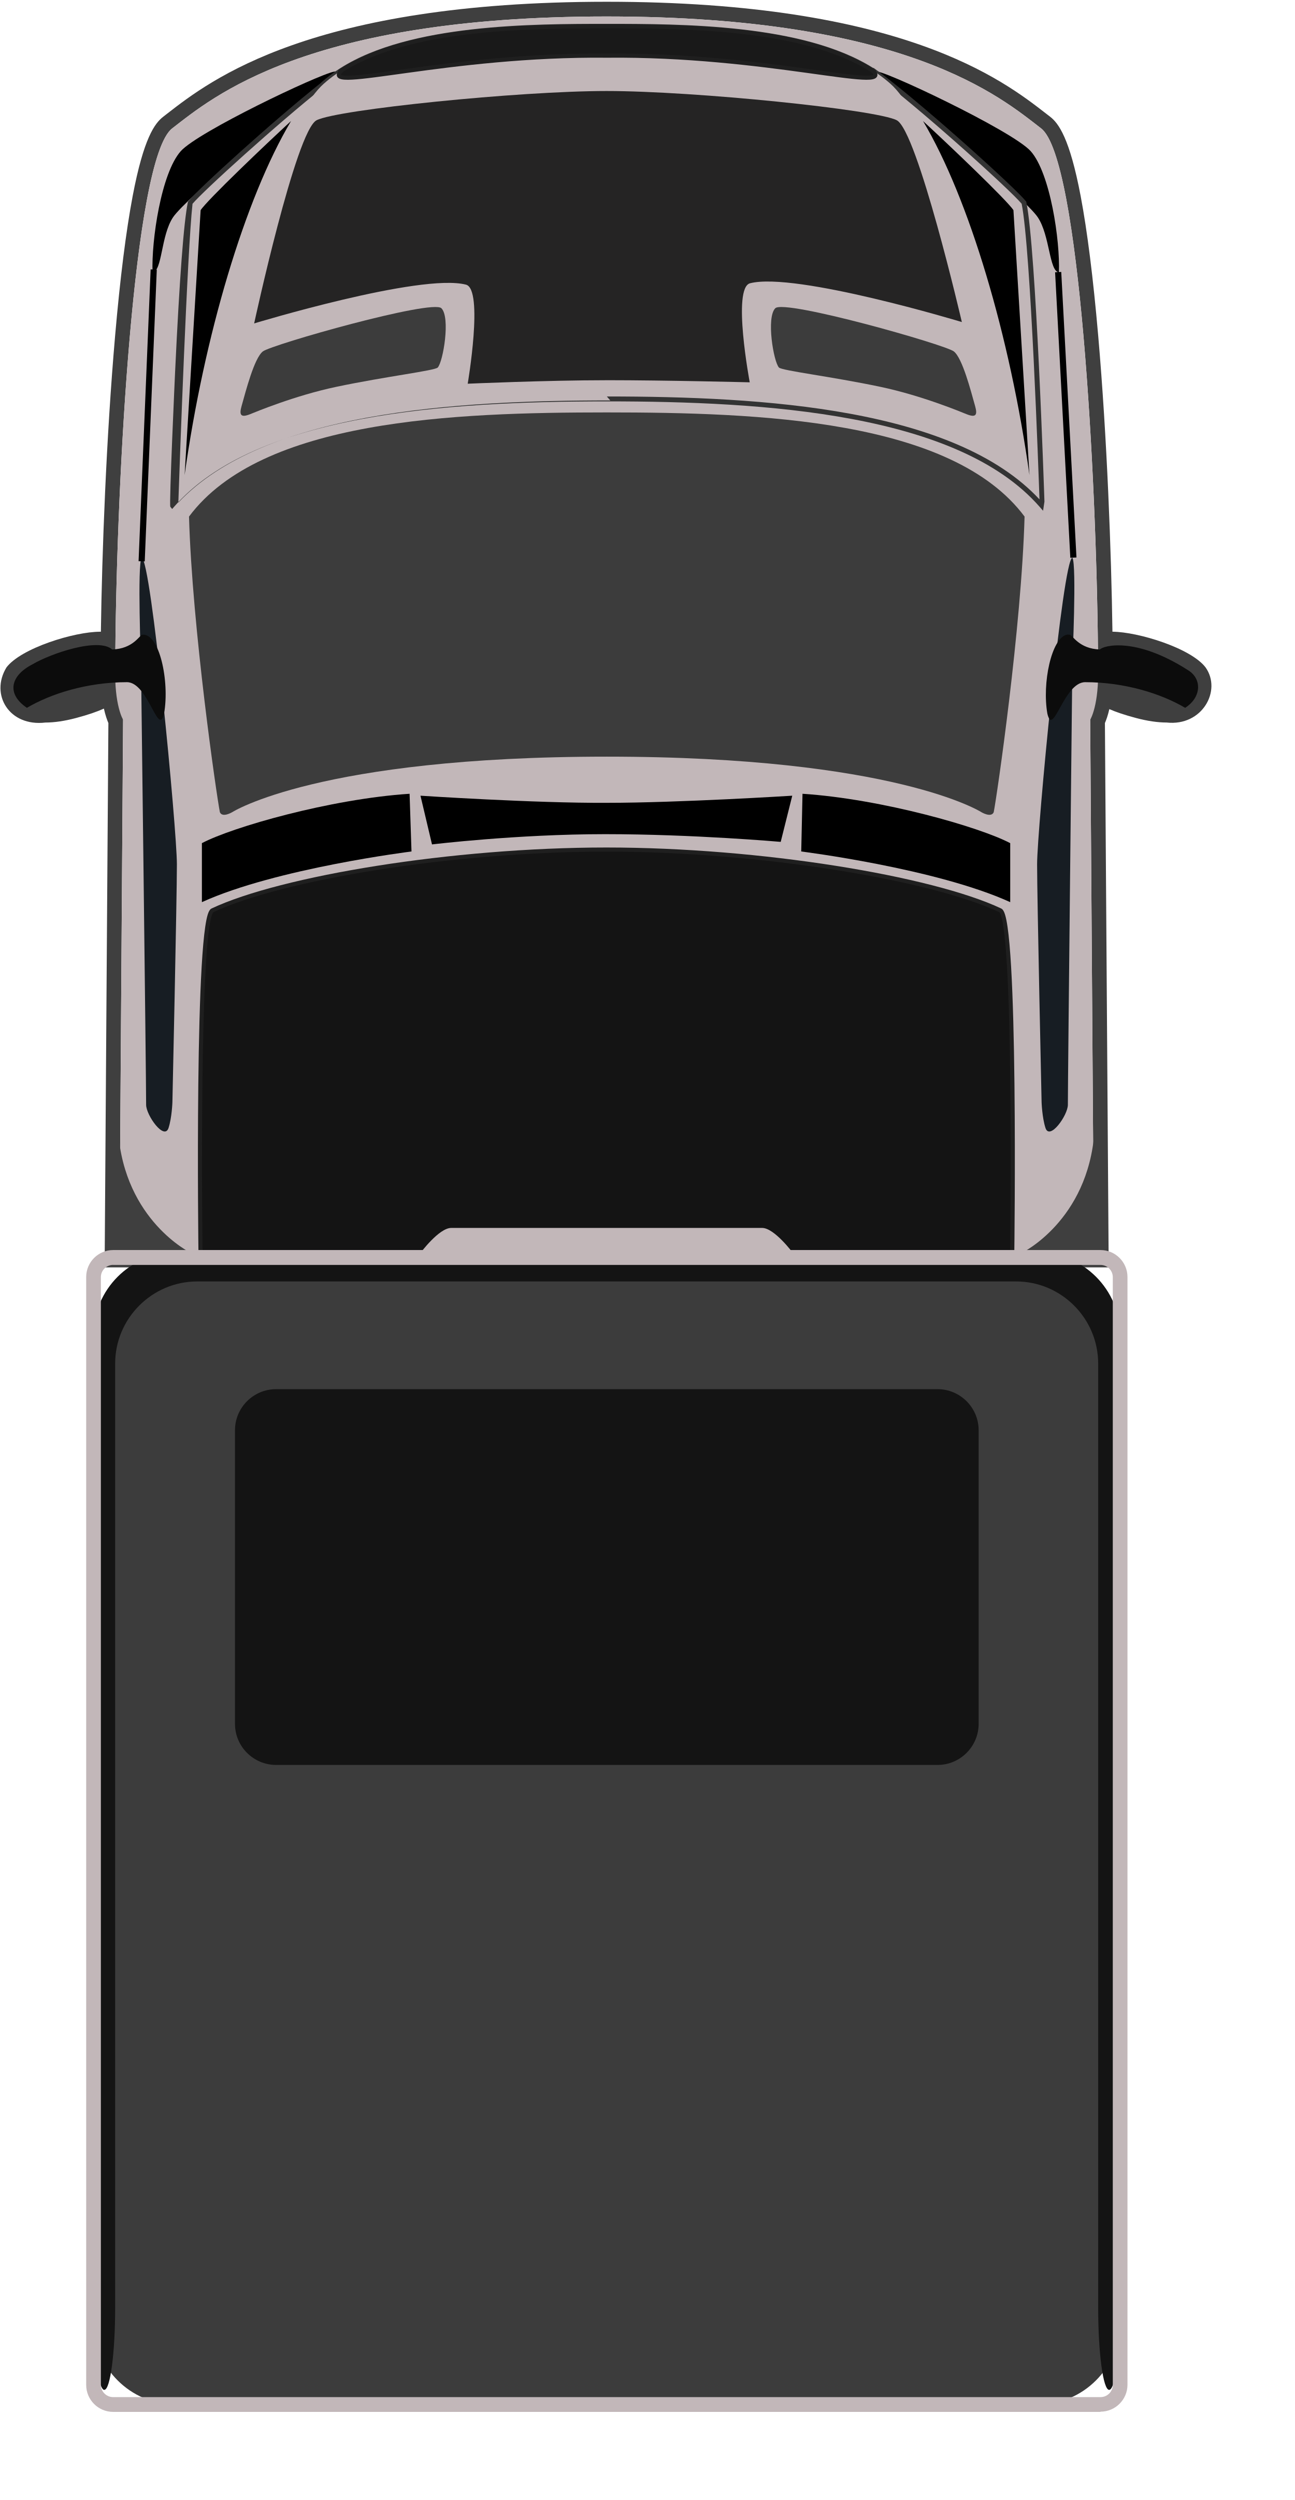 <?xml version="1.0" encoding="UTF-8" standalone="no"?>
<svg xmlns:rdf="http://www.w3.org/1999/02/22-rdf-syntax-ns#" xmlns="http://www.w3.org/2000/svg" xml:space="preserve" version="1.1" xmlns:cc="http://creativecommons.org/ns#" enable-background="new 0 0 63.134 121.82" viewBox="0 0 63.134 121.82" xmlns:dc="http://purl.org/dc/elements/1.1/"><path d="m29.576 0.803c14.633 0 19.216 3.939 21.18 5.453 1.898 1.461 2.699 17.196 2.771 25.381-0.142 1.095-0.061 2.439-0.378 3.434l0.18 25.97h-47.507l0.179-25.97c-0.193-3.42 0.297-2.425-0.377-3.439 0.074-8.185 0.874-23.915 2.772-25.376 1.964-1.514 6.547-5.453 21.18-5.453m0-0.717c-14.405 0-19.321 3.818-21.421 5.449l-0.197 0.153c-0.413 0.318-0.955 1.044-1.49 3.865-0.324 1.709-0.612 3.999-0.856 6.808-0.434 4.992-0.64 10.562-0.694 14.423h-0.043c-1.253 0-3.849 0.798-4.562 1.742-0.807 1.329 0.144 2.893 1.901 2.683 0.438 0 0.941-0.074 1.494-0.221 0.586-0.155 1.025-0.309 1.357-0.458 0.072 0.323 0.154 0.553 0.219 0.705l-0.178 25.801-0.005 0.722h48.95l-0.005-0.722-0.179-25.802c0.064-0.148 0.145-0.37 0.215-0.679 0.324 0.141 0.746 0.285 1.299 0.432s1.057 0.221 1.494 0.221c1.733 0.192 2.699-1.554 1.901-2.683-0.71-0.939-3.282-1.734-4.542-1.742-0.055-3.859-0.261-9.428-0.694-14.42-0.244-2.809-0.532-5.1-0.856-6.81-0.535-2.821-1.077-3.548-1.49-3.866l-0.197-0.152c-2.101-1.631-7.018-5.449-21.421-5.449z" fill="#3f3f3f"/><path d="m53.33 61.041-0.18-25.97s0.441-0.698 0.382-2.609c-0.024-7.898-0.812-24.694-2.776-26.206-1.964-1.514-6.547-5.453-21.18-5.453-14.633 0-19.216 3.939-21.181 5.453-1.964 1.512-2.752 18.308-2.775 26.206-0.06 1.911 0.382 2.609 0.382 2.609l-0.179 25.97h47.507z" fill="#c2b7b9"/><path fill-rule="evenodd" clip-rule="evenodd" d="m9.285 61.041s-3.204-1.558-3.523-5.895v5.895h3.523z" fill="#3f3f3f"/><path fill-rule="evenodd" clip-rule="evenodd" d="m49.834 61.041s3.205-1.558 3.523-5.895v5.895h-3.523z" fill="#3f3f3f"/><path d="m16.28 3.492c-0.819 0.165-6.633 2.935-7.468 3.875-0.956 1.075-1.435 4.355-1.375 5.907 0.478-0.058 0.402-1.794 1-2.688 0.597-0.897 6.12-5.553 7.875-7 0.117-0.096 0.086-0.117-0.031-0.094zm26.407 0c-0.004 0.017 0.004 0.046 0.062 0.094 1.756 1.447 7.248 6.103 7.844 7 0.597 0.894 0.554 2.63 1.031 2.688 0.061-1.552-0.42-4.832-1.375-5.907-0.895-1.007-7.507-4.123-7.562-3.875z"/><path d="m50.852 24.889-0.168-0.192c-3.977-4.554-13.365-5.138-21.099-5.138s-17.122 0.584-21.099 5.138l-0.093 0.106-0.089-0.109c-0.066-0.082 0.23-6.515 0.233-6.58 0.212-4.511 0.421-7.29 0.621-8.262l0.006-0.028 0.019-0.022c0.485-0.599 4.139-3.917 6.448-5.752l0.017-0.016c0.014-0.014 0.027-0.027 0.041-0.039 0.259-0.23 0.554-0.451 0.877-0.658l0.025-0.016c3.391-2.16 9.402-2.16 12.994-2.16 3.582 0 9.568 0 12.976 2.147h0.029l0.031 0.022c0.075 0.055 0.154 0.113 0.236 0.174 0.131 0.091 0.266 0.193 0.42 0.32 2.248 1.749 6.213 5.333 6.735 5.977l0.019 0.022 0.006 0.028c0.475 2.311 0.865 14.093 0.882 14.593l-0.067 0.445zm-21.268-5.569c7.668 0 16.957 0.575 21.093 5.014-0.041-1.15-0.423-12.158-0.869-14.405-0.584-0.692-4.463-4.194-6.68-5.917-0.152-0.125-0.282-0.225-0.41-0.313-0.072-0.054-0.141-0.104-0.206-0.151h-0.022l-0.029-0.02c-3.344-2.128-9.311-2.128-12.876-2.128s-9.534 0-12.877 2.128c-0.32 0.205-0.608 0.421-0.861 0.646l-0.061 0.058c-2.279 1.812-5.853 5.051-6.4 5.698-0.258 2.338-0.625 12.595-0.692 14.56 4.155-4.405 13.412-4.978 21.058-4.978z" fill="#333"/><path d="m29.598 19.27c6.837 0 15.229 0.482 19.775 3.884 0.479-0.829-2.939-16.384-5.959-19.069-3.043-2.708-9.22-2.805-13.816-2.805-4.598-0.001-10.774 0.096-13.818 2.804-3.019 2.686-6.436 18.24-5.958 19.069 4.546-3.401 12.938-3.883 19.776-3.883z" fill="#c2b7b9"/><path d="m47.539 19.789c-0.211-0.746-0.615-2.332-1.037-2.664s-8.26-2.557-8.706-2.104c-0.446 0.452-0.084 2.604 0.179 2.888 0.143 0.153 2.533 0.434 4.941 0.94 2.05 0.432 3.982 1.245 4.201 1.332 0.474 0.19 0.541 0.031 0.422-0.392zm-35.762 0c0.21-0.746 0.616-2.332 1.037-2.664s8.259-2.557 8.706-2.104c0.446 0.452 0.084 2.604-0.179 2.888-0.142 0.153-2.533 0.434-4.941 0.94-2.05 0.432-3.983 1.245-4.201 1.332-0.474 0.19-0.541 0.031-0.422-0.392z" fill="#3c3c3c"/><path d="m14.187 5.899c-1.221 1.121-4.101 3.866-4.406 4.344l-0.781 12.907c0.949-6.771 2.937-13.469 5.188-17.25zm30.813 0c2.25 3.781 4.239 10.479 5.188 17.25l-0.781-12.907c-0.305-0.477-3.186-3.222-4.407-4.343z"/><path stroke="#1f1f1f" stroke-width=".2" d="m42.589 3.481c0.001-0.004 0.001-0.007 0.002-0.01-3.237-2.108-8.786-2.191-13.006-2.191-4.21 0-9.745 0.082-12.984 2.177 0.002 0.008 0.004 0.017 0.006 0.024-0.913 1.023 5.257-0.848 12.991-0.768 7.734-0.08 13.902 1.791 12.991 0.768z" fill="#191919"/><path d="m6.905 27.18c-0.219 0.297-0.031 5.156-0.031 5.156s0.25 20.081 0.25 21.5c0 0.509 0.89 1.762 1.094 1.125 0.164-0.511 0.187-1.25 0.187-1.25s0.219-9.923 0.219-11.594-1.255-14.9-1.719-14.937zm45.375 0c-0.464 0.037-1.719 13.266-1.719 14.937s0.219 11.594 0.219 11.594 0.024 0.739 0.188 1.25c0.204 0.637 1.093-0.616 1.093-1.125 0-1.419 0.219-21.5 0.219-21.5s0.218-4.859 0-5.156z" fill="#171d23"/><path d="m6.937 30.93c-0.135 0.018-0.445 0.689-1.469 0.718-0.669-0.596-2.989 0.195-3.875 0.719-1.096 0.557-1.285 1.447-0.281 2.125 1.164-0.687 2.935-1.25 4.875-1.25 1.045 0 1.534 2.725 1.812 1.532 0.279-1.582-0.232-3.937-1.062-3.844zm45.062 0c-0.742 0.187-1.198 2.36-0.938 3.844 0.278 1.193 0.799-1.532 1.844-1.532 1.94 0 3.711 0.563 4.875 1.25 0.814-0.529 0.819-1.43 0.125-1.844-2.577-1.644-4.127-1.18-4.281-1-1.023-0.029-1.334-0.7-1.469-0.718-0.052-0.006-0.107-0.013-0.156 0z" fill="#0c0c0c"/><path stroke="#1f1f1f" stroke-width=".2" d="m29.562 61.041h19.788s0.213-16.339-0.584-16.681c-3.345-1.577-11.705-2.962-19.204-2.962s-15.859 1.385-19.204 2.962c-0.796 0.342-0.583 16.681-0.583 16.681h19.787" fill="#141414"/><path d="m21.822 38.411" fill="#232323"/><g clip-rule="evenodd"><path stroke="#3f3f3f" stroke-width="3" stroke-miterlimit="10" d="m9.285 59.844" fill="none"/><g fill-rule="evenodd"><path d="m54.607 113.17c0 2.2-1.799 4-4 4h-42.047c-2.2 0-4-1.8-4-4v-47.892c0-2.2 1.8-4 4-4h42.048c2.201 0 4 1.8 4 4v47.889z" fill="#3c3c3c"/><path d="m47.711 84.004c0 1.1-0.9 2-2 2h-32.255c-1.1 0-2-0.9-2-2v-14.311c0-1.1 0.9-2 2-2h32.255c1.1 0 2 0.9 2 2v14.311z" fill="#141414"/><path d="m5.087 116.46c-0.29 0-0.527-1.8-0.527-4v-47.419c0-2.2 1.8-4 4-4h42.048c2.201 0 4 1.8 4 4v47.416c0 2.2-0.24 4-0.535 4-0.294 0-0.535-1.8-0.535-4v-46.013c0-2.2-1.799-4-4-4h-39.924c-2.2 0-4 1.8-4 4v46.01c0 2.2-0.238 4-0.527 4z" fill="#141414"/></g></g><path d="m53.652 117.53h-48.137c-0.724 0-1.313-0.59-1.313-1.313v-53.99c0-0.724 0.589-1.313 1.313-1.313h48.138c0.725 0 1.314 0.59 1.314 1.313v53.979c0 0.724-0.59 1.313-1.315 1.313zm-48.137-55.893c-0.329 0-0.597 0.268-0.597 0.597v53.979c0 0.329 0.268 0.597 0.597 0.597h48.138c0.33 0 0.598-0.268 0.598-0.597v-53.977c0-0.329-0.268-0.597-0.598-0.597h-48.138z" fill="#c2b7b9"/><path d="m21.999 59.836c-0.597 0-1.5 1.219-1.5 1.219h18.156s-0.904-1.219-1.5-1.219z" fill="#c2b7b9"/><path d="m29.583 20.097c7.44 0 16.836 0.34 20.367 5.075-0.15 5.41-1.353 13.652-1.504 14.405-0.122 0.289-0.601 0-0.601 0s-4.208-2.706-18.263-2.706c-14.054 0-18.262 2.706-18.262 2.706s-0.48 0.289-0.601 0c-0.151-0.752-1.353-8.994-1.504-14.405 3.534-4.736 12.928-5.075 20.368-5.075z" fill="#3c3c3c"/><path d="m19.968 38.68c-3.883 0.254-8.66 1.631-10.125 2.406v2.875c3.614-1.647 10.218-2.469 10.218-2.469zm19.156 0-0.062 2.812s6.573 0.822 10.188 2.469v-2.875c-1.465-0.775-6.243-2.152-10.125-2.406z"/><path d="m20.499 38.774s5.565 0.368 9.095 0.347c3.505 0 9.03-0.347 9.03-0.347l-0.563 2.25s-4.25-0.376-8.562-0.376-8.438 0.5-8.438 0.5z"/><path opacity=".9" d="m29.575 18.527c2.905 0 6.976 0.103 6.976 0.103s-0.867-4.602 0.017-4.827c2.218-0.565 10.324 1.89 10.324 1.89s-2.163-9.315-3.176-9.835c-1.013-0.52-9.841-1.423-14.141-1.423-4.301 0-13.127 0.904-14.14 1.424-1.013 0.52-3.044 9.901-3.044 9.901s8.11-2.462 10.327-1.889c0.869 0.226 0.084 4.827 0.084 4.827s3.868-0.17 6.774-0.17z" fill="#141414"/><path stroke="#000" stroke-width=".3" d="m6.906 27.352 0.588-14.22" fill="none"/><path stroke="#000" stroke-width=".3" d="m52.33 27.173-0.742-13.914" fill="none"/></svg>
